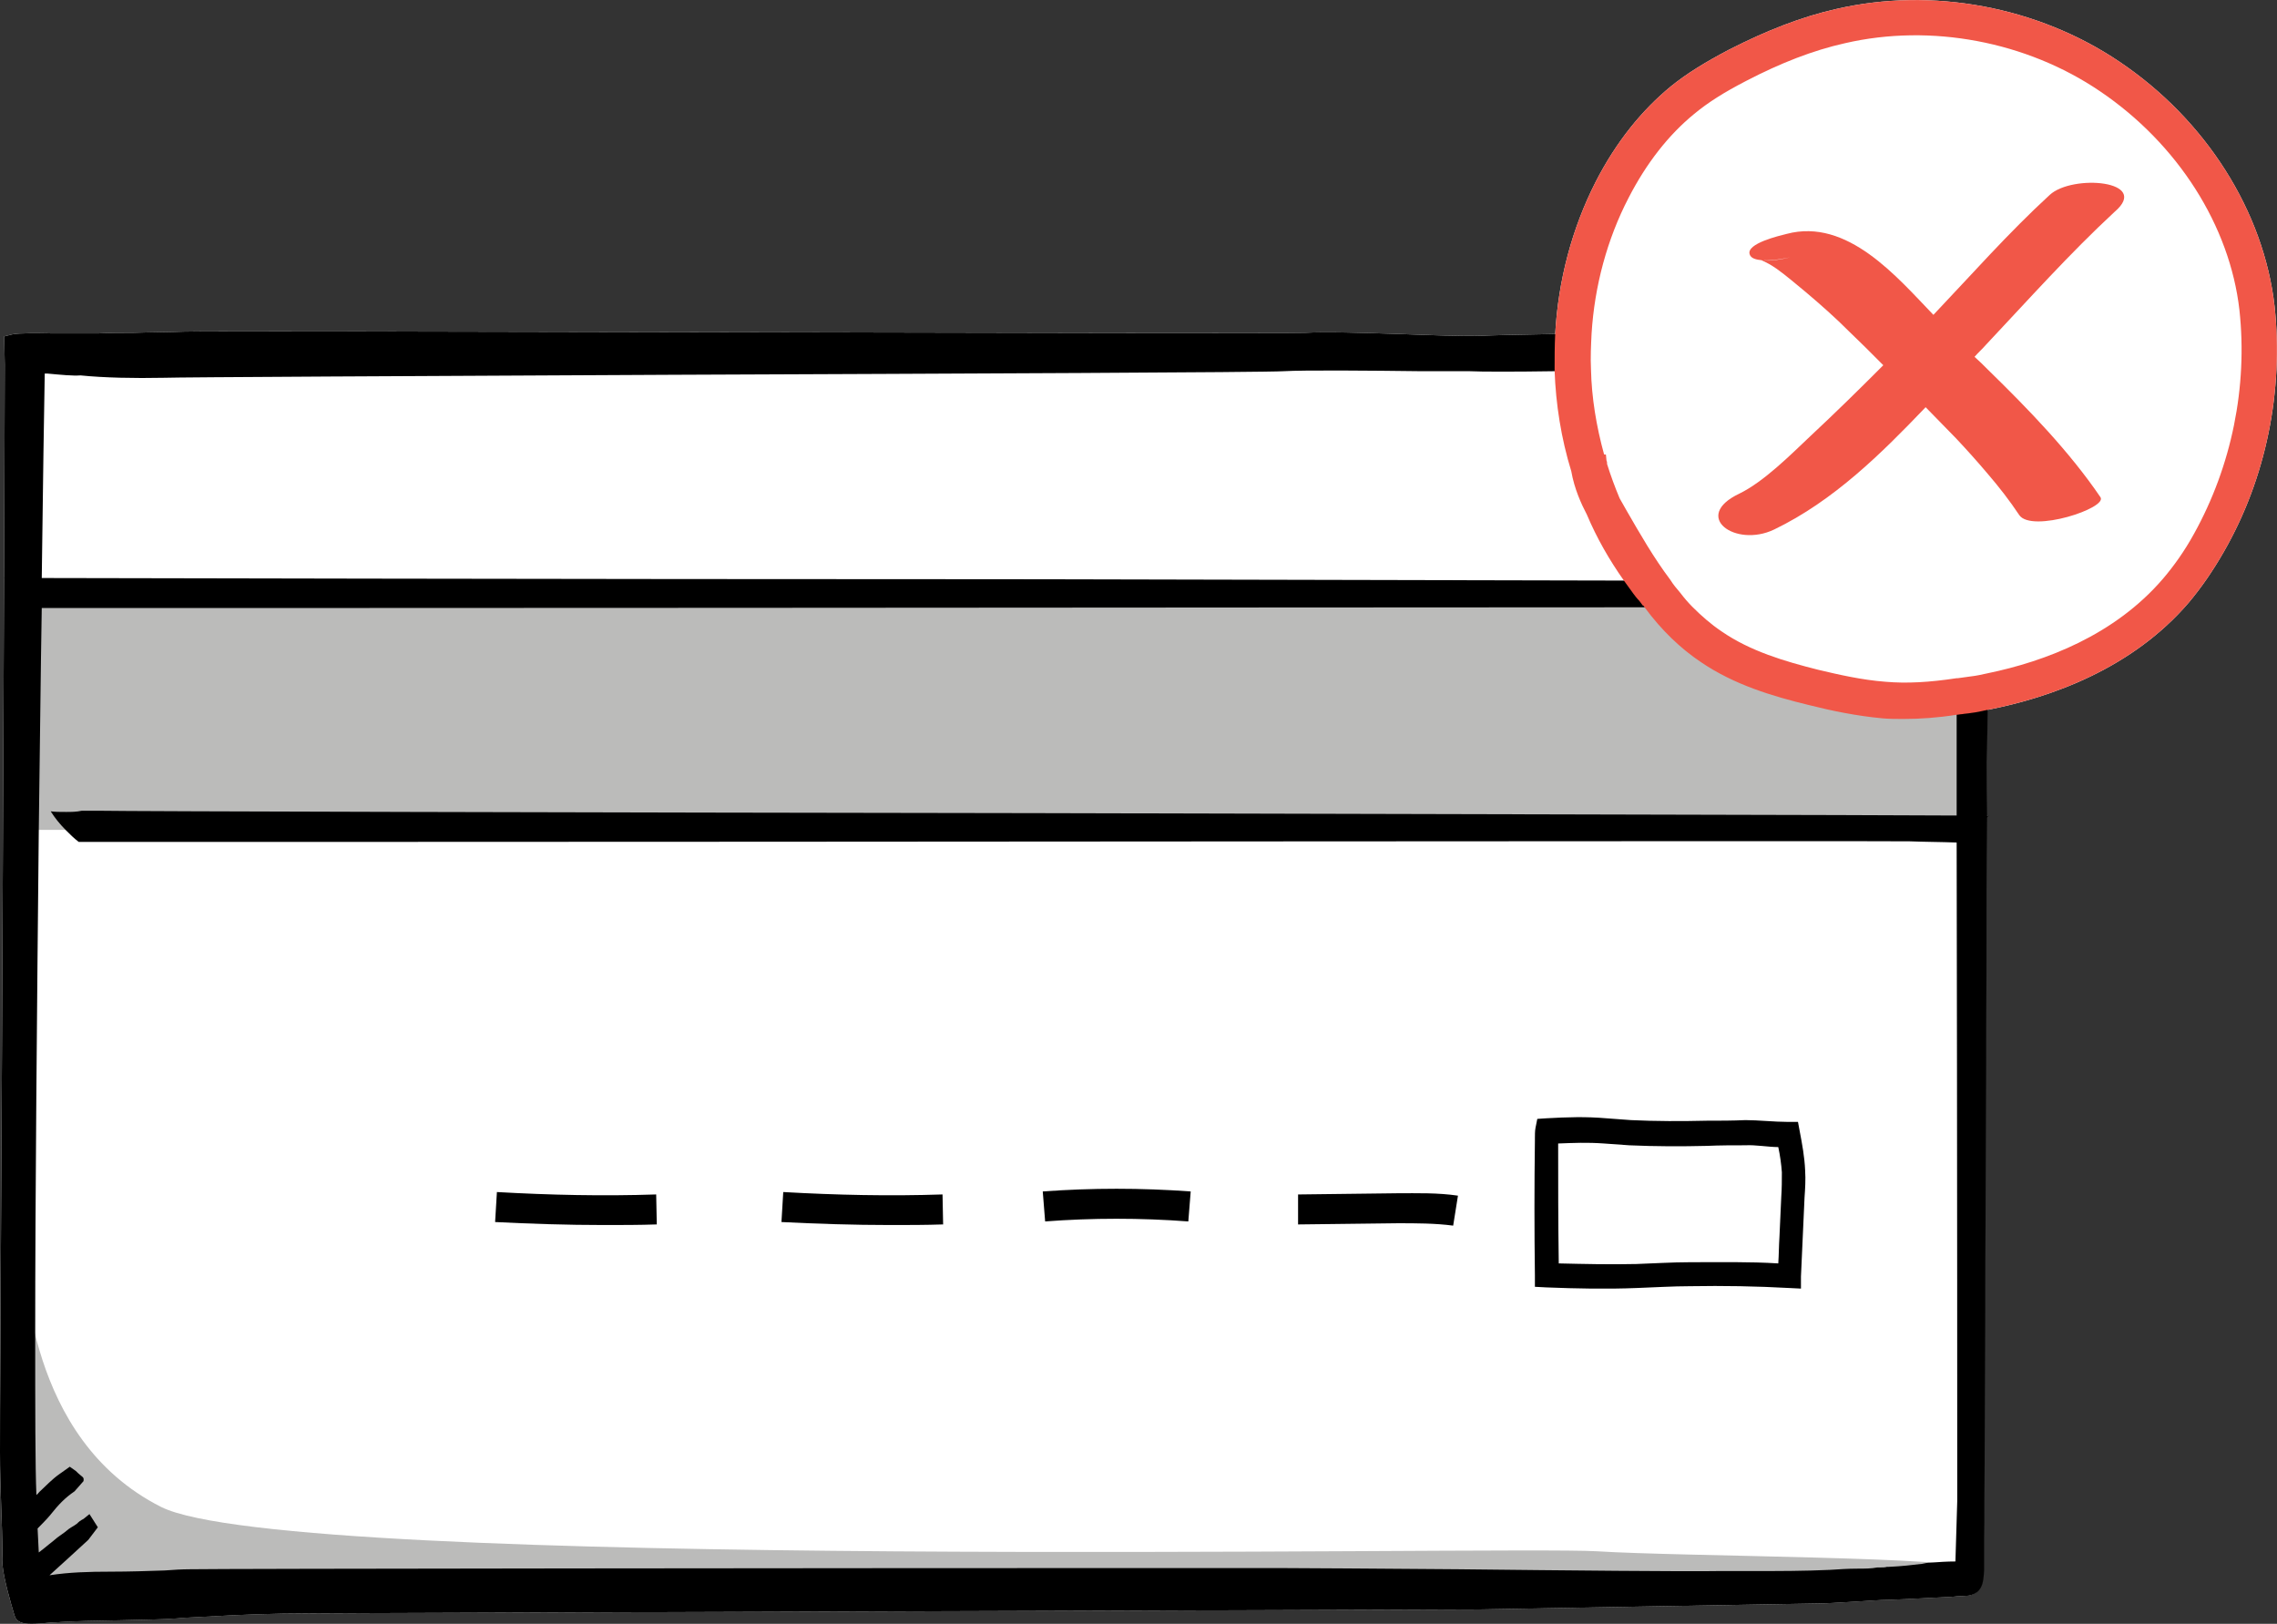 <svg width="122" height="87" viewBox="0 0 122 87" fill="none" xmlns="http://www.w3.org/2000/svg">
<rect x="0" y="0" width="122" height="87" fill="#333333" stroke="none"/>
<g clip-path="url(#clip0_9502_6384)">
<path d="M119.155 29.557C118.548 30.617 117.941 31.485 117.27 32.288C114.265 35.789 109.95 37.364 106.466 38.038C106.466 39.837 106.466 41.765 106.434 43.693H106.53C106.498 43.725 106.466 43.757 106.434 43.789C106.434 46.488 106.434 49.251 106.402 51.981C106.338 67.21 106.307 81.57 106.275 82.47V84.141C106.243 84.655 106.243 85.362 105.444 85.49C105.348 85.49 105.188 85.522 104.932 85.522C104.772 85.522 104.613 85.554 104.549 85.554C104.357 85.554 102.183 85.683 101.161 85.715C100.681 85.715 100.01 85.779 99.371 85.811C98.668 85.843 97.964 85.908 97.421 85.908C95.184 85.94 81.344 86.197 79.139 86.229C78.244 86.229 70.285 86.261 60.217 86.293C41.903 86.357 16.78 86.422 15.118 86.454C13.232 86.486 11.634 86.582 9.812 86.679L9.429 86.711C8.598 86.775 7.575 86.775 6.52 86.807C5.21 86.839 3.835 86.839 2.813 86.936H2.685C2.301 86.968 1.982 87 1.694 87C1.183 87 0.863 86.904 0.767 86.518C0.735 86.39 0.671 86.197 0.607 85.972C0.32 84.944 0.064 83.948 0.128 83.338C0.128 82.438 0.096 81.57 0.064 80.735C0.032 79.739 0 78.808 0 77.812C0 77.715 0 74.727 0.032 69.941C0.128 54.552 0.256 22.553 0.256 19.533L0.224 18.023L0.607 17.927C0.831 17.863 1.31 17.863 1.31 17.863C1.822 17.831 2.301 17.863 2.781 17.863H5.274C5.881 17.831 6.488 17.831 7.128 17.831C8.054 17.798 9.045 17.798 9.908 17.766C10.835 17.734 24.707 17.766 39.41 17.798C53.952 17.831 69.007 17.863 69.933 17.831C70.988 17.766 73.002 17.831 74.984 17.895C76.741 17.959 78.403 18.023 79.298 17.991C80.002 17.959 81.472 17.927 83.326 17.895C83.486 15.035 84.221 12.24 85.499 9.734C86.586 7.614 87.96 5.911 89.526 4.626C90.357 3.952 91.348 3.341 92.627 2.667C94.64 1.638 96.526 0.9 98.38 0.482C103.526 -0.707 109.183 0.353 113.562 3.309C118.196 6.425 121.297 11.341 121.872 16.417C122.352 20.947 121.425 25.605 119.155 29.557Z" fill="white"/>
<path d="M105.604 31.805H0.991V44.463H105.604V31.805Z" fill="#BBBBBA"/>
<path d="M105.571 84.078C95.407 85.235 15.086 83.468 4.634 84.721C3.419 84.881 1.246 85.235 1.246 85.235C0.99 84.688 1.342 83.596 1.31 82.986C1.278 81.412 0.862 69.717 1.054 67.34C1.534 67.918 1.31 77.042 8.629 80.737C15.533 84.207 80.864 82.825 85.562 83.114C90.101 83.403 105.507 83.403 105.571 84.078Z" fill="#BBBBBA"/>
<path d="M106.498 20.337C106.498 20.113 106.498 19.952 106.53 19.791C106.562 19.02 106.498 18.731 106.466 18.602C106.466 18.57 106.434 18.506 106.434 18.474C106.211 17.831 105.507 17.864 105.092 17.864H104.804C104.293 17.864 103.75 17.831 103.238 17.831C101.896 17.799 100.489 17.767 99.083 17.767H99.019C98.412 17.767 97.197 17.767 95.695 17.799C92.722 17.831 88.663 17.831 85.243 17.896C84.892 17.896 84.572 17.896 84.253 17.896C83.933 17.896 83.613 17.896 83.326 17.896C81.472 17.928 80.002 17.96 79.298 17.992C78.403 18.024 76.741 17.96 74.984 17.896C73.002 17.831 70.988 17.767 69.933 17.831C69.007 17.864 53.952 17.831 39.41 17.799C24.707 17.767 10.835 17.735 9.908 17.767C9.045 17.799 8.054 17.799 7.128 17.831C6.488 17.831 5.881 17.831 5.274 17.864H2.781C2.301 17.864 1.822 17.831 1.31 17.864C1.31 17.864 0.831 17.864 0.607 17.928L0.224 18.024L0.256 19.534C0.256 22.554 0.128 54.553 0.032 69.942C0 74.728 0 77.716 0 77.813C0 78.809 0.032 79.74 0.064 80.736C0.096 81.572 0.128 82.439 0.128 83.338C0.064 83.949 0.32 84.945 0.607 85.973C0.671 86.198 0.735 86.391 0.767 86.519C0.863 86.905 1.183 87.001 1.694 87.001C1.982 87.001 2.301 86.969 2.685 86.937H2.845C3.867 86.84 5.242 86.84 6.552 86.808C7.607 86.776 8.63 86.776 9.461 86.712L9.844 86.68C11.666 86.583 13.264 86.487 15.15 86.455C16.812 86.423 41.934 86.358 60.249 86.294C70.317 86.262 78.276 86.23 79.171 86.23C81.376 86.198 95.216 85.941 97.453 85.909C97.996 85.909 98.7 85.844 99.403 85.812C100.042 85.78 100.713 85.716 101.193 85.716C102.215 85.684 104.389 85.555 104.581 85.555C104.644 85.555 104.804 85.523 104.964 85.523C105.22 85.523 105.38 85.491 105.476 85.491C106.275 85.362 106.275 84.656 106.307 84.142V82.471C106.338 81.572 106.37 67.211 106.434 51.983C106.434 49.22 106.434 46.457 106.466 43.79V43.694C106.466 41.766 106.466 39.839 106.498 38.039C106.498 37.718 106.498 37.397 106.498 37.076C106.498 36.754 106.498 36.401 106.498 36.08C106.498 34.345 106.498 32.674 106.53 31.164C106.53 28.915 106.562 26.956 106.562 25.381C106.562 23.068 106.594 21.622 106.594 21.365V20.819C106.498 20.627 106.498 20.466 106.498 20.337ZM104.836 32.61C104.836 33.799 104.836 35.084 104.836 36.401V37.397C104.836 37.718 104.836 38.007 104.836 38.328C104.836 40.063 104.836 41.862 104.836 43.726V44.497C104.836 44.722 104.836 44.947 104.836 45.172C104.868 61.203 104.868 79.74 104.868 80.415C104.836 81.475 104.804 82.535 104.772 83.596C104.772 83.628 104.772 83.628 104.772 83.66C104.293 83.66 103.877 83.692 103.43 83.724C103.27 83.724 103.142 83.756 102.982 83.788C102.439 83.853 101.896 83.917 101.193 83.949H101.097C101.001 83.981 100.873 83.981 100.745 83.981H100.585C100.266 84.045 99.882 84.045 99.499 84.045C99.019 84.045 98.54 84.077 98.06 84.109C96.686 84.174 95.279 84.174 93.905 84.174H92.051C90.453 84.206 83.901 84.142 78.116 84.077C73.801 84.045 69.71 84.013 68.495 84.013H61.687C46.601 84.013 11.251 84.045 10.196 84.077C9.748 84.077 9.269 84.109 8.822 84.142C7.895 84.174 6.904 84.206 5.977 84.206C4.73 84.206 3.708 84.238 2.653 84.399C2.972 84.109 3.324 83.788 3.644 83.499C4.027 83.146 4.411 82.792 4.73 82.503L5.242 81.829L4.794 81.122L4.475 81.379C4.475 81.379 4.283 81.475 4.187 81.572C4.123 81.668 3.804 81.829 3.676 81.925C3.388 82.182 3.164 82.278 2.845 82.567C2.813 82.6 2.429 82.889 2.365 82.953C2.333 82.985 2.11 83.146 2.078 83.178C2.078 83.082 2.014 81.957 2.014 81.893C2.141 81.764 2.493 81.411 2.653 81.218C3.164 80.576 3.484 80.254 3.995 79.901L4.475 79.355C4.507 79.098 4.443 79.194 4.059 78.809L3.74 78.584L3.196 78.969C2.781 79.258 2.461 79.612 2.11 79.933C2.046 79.997 2.014 80.061 1.95 80.094C1.886 78.552 1.886 75.467 1.886 71.484C1.886 64.255 1.982 54.007 2.078 44.497C2.141 40.288 2.173 36.208 2.237 32.61C2.237 32.353 2.237 32.096 2.237 31.839C2.237 31.55 2.237 31.261 2.237 31.004C2.301 25.799 2.365 21.751 2.397 20.016H2.557C3.26 20.08 3.899 20.145 4.315 20.113C5.561 20.241 7.223 20.273 8.758 20.241C9.653 20.209 22.47 20.145 36.022 20.08C51.619 20.016 67.76 19.952 68.783 19.888C69.87 19.823 73.481 19.855 76.102 19.888H78.723C79.362 19.92 81.184 19.92 83.294 19.888C83.613 19.888 83.901 19.888 84.221 19.888C84.54 19.888 84.892 19.888 85.211 19.888C88.631 19.823 92.179 19.759 92.818 19.727C93.458 19.695 94.001 19.663 94.481 19.663C95.088 19.631 95.663 19.599 96.43 19.566C96.974 19.566 98.092 19.502 98.668 19.502C99.499 19.47 100.074 19.47 100.713 19.47H101.8C102.823 19.47 103.558 19.47 104.613 19.502H104.772C104.804 19.823 104.804 20.113 104.804 20.434V32.61H104.836Z" fill="black"/>
<path d="M1.119 30.97H1.055C0.735 30.97 0.479 30.97 0.224 30.938C0.639 31.548 1.119 32.094 1.758 32.576C1.822 32.576 1.854 32.576 1.918 32.576C2.365 32.576 7.383 32.576 14.958 32.576C40.592 32.576 100.585 32.512 102.183 32.544C103.206 32.576 104.197 32.576 105.22 32.608C105.188 32.383 105.284 32.158 105.571 31.933C105.891 31.676 106.179 31.419 106.498 31.162C106.179 31.162 105.859 31.162 105.571 31.162C104.069 31.13 79.906 31.098 54.304 31.034C29.757 31.034 4.347 30.97 2.877 30.97C2.589 30.97 2.237 30.97 1.95 30.97C1.63 30.97 1.374 31.002 1.119 30.97Z" fill="black"/>
<path d="M106.562 43.694C106.53 43.727 106.498 43.759 106.466 43.791C106.179 44.016 105.891 44.241 105.635 44.466C105.348 44.691 105.252 44.915 105.284 45.14C105.124 45.14 104.996 45.14 104.836 45.14C103.973 45.108 103.142 45.108 102.311 45.076C100.745 45.044 42.126 45.108 17.1 45.108H4.219C3.963 44.915 3.74 44.691 3.516 44.466C3.196 44.144 2.941 43.823 2.717 43.47C2.941 43.502 3.228 43.502 3.516 43.502H3.58C3.804 43.502 4.091 43.502 4.379 43.438H5.306C6.744 43.47 31.579 43.534 55.582 43.566C78.531 43.63 100.298 43.662 104.836 43.694C105.22 43.694 105.475 43.694 105.603 43.694H106.562Z" fill="black"/>
<path d="M47.687 65.634C45.738 65.634 43.788 65.57 41.87 65.474L41.966 63.867C44.811 64.028 47.655 64.092 50.5 63.996L50.532 65.602C49.605 65.634 48.646 65.634 47.687 65.634Z" fill="black"/>
<path d="M32.346 65.634C30.396 65.634 28.446 65.57 26.528 65.474L26.624 63.867C29.469 64.028 32.313 64.092 35.158 63.996L35.19 65.602C34.263 65.634 33.304 65.634 32.346 65.634Z" fill="black"/>
<path d="M55.998 65.442L55.87 63.836C58.491 63.643 61.144 63.643 63.797 63.836L63.669 65.442C61.112 65.25 58.523 65.25 55.998 65.442Z" fill="black"/>
<path d="M77.86 65.667C76.901 65.539 75.878 65.539 74.888 65.539L69.55 65.603V63.997L74.888 63.932C75.942 63.932 77.029 63.9 78.116 64.061L77.86 65.667Z" fill="black"/>
<path d="M96.718 62.711C96.686 61.972 96.558 61.298 96.43 60.623L96.334 60.109H95.791C95.088 60.109 94.193 60.013 93.522 60.013C92.818 60.045 92.147 60.045 91.444 60.045C90.102 60.077 88.727 60.077 87.385 60.013C86.937 59.981 86.522 59.948 86.074 59.916C84.956 59.82 83.997 59.852 82.846 59.916L82.367 59.948L82.271 60.43C82.239 60.591 82.239 60.816 82.239 60.977V61.105C82.207 63.514 82.207 65.924 82.239 68.334V68.944L82.846 68.976C84.444 69.04 86.106 69.073 87.704 69.008C88.631 68.976 89.622 68.912 90.549 68.912C92.339 68.88 94.129 68.912 95.855 69.008L96.494 69.04V68.398C96.526 67.691 96.558 66.984 96.59 66.277C96.622 65.571 96.654 64.864 96.686 64.157C96.718 63.707 96.75 63.193 96.718 62.711ZM95.439 64.125C95.407 64.832 95.375 65.538 95.343 66.245C95.311 66.727 95.311 67.209 95.279 67.691C93.745 67.595 92.147 67.627 90.549 67.627C89.59 67.627 88.631 67.691 87.672 67.723C86.298 67.755 84.892 67.723 83.517 67.691C83.485 65.506 83.485 63.322 83.485 61.266C84.348 61.233 85.019 61.201 85.946 61.266C86.394 61.298 86.841 61.33 87.289 61.362C88.695 61.426 90.102 61.426 91.444 61.394C92.147 61.362 92.85 61.362 93.522 61.362C94.033 61.33 94.768 61.458 95.279 61.458C95.375 61.908 95.439 62.358 95.471 62.808C95.471 63.225 95.471 63.675 95.439 64.125Z" fill="black"/>
<path d="M85.115 24.738C85.179 25.862 85.754 26.89 86.33 27.886C87.768 30.392 89.302 33.027 91.699 34.665C93.329 35.79 95.279 36.368 97.197 36.85C98.443 37.171 99.69 37.428 100.968 37.525C102.311 37.621 103.685 37.525 105.028 37.332C109.374 36.721 113.721 35.019 116.566 31.677C117.237 30.874 117.812 30.007 118.324 29.107C120.465 25.316 121.36 20.883 120.881 16.546C120.306 11.534 117.173 6.94 112.986 4.112C108.799 1.285 103.461 0.289 98.571 1.414C96.653 1.863 94.8 2.602 93.042 3.534C92.019 4.08 91.028 4.659 90.101 5.397C88.503 6.683 87.257 8.353 86.33 10.184C82.846 16.931 83.741 25.734 88.567 31.613L85.115 24.738Z" fill="white"/>
<path d="M121.872 16.417C121.297 11.341 118.197 6.425 113.562 3.309C109.183 0.353 103.526 -0.707 98.38 0.482C96.526 0.9 94.641 1.638 92.627 2.667C91.348 3.341 90.358 3.952 89.527 4.626C87.96 5.911 86.586 7.614 85.499 9.734C84.221 12.24 83.486 15.035 83.326 17.895C83.294 18.537 83.294 19.18 83.294 19.855C83.358 21.654 83.645 23.485 84.189 25.252C84.349 26.183 84.732 27.019 85.02 27.565C85.563 28.85 86.234 30.007 87.002 31.099C87.161 31.324 87.353 31.581 87.513 31.806C87.609 31.934 87.705 32.063 87.833 32.191L88.024 32.448H88.056C88.088 32.48 88.088 32.513 88.12 32.545C89.047 33.798 90.07 34.761 91.125 35.468C92.915 36.689 94.96 37.3 96.942 37.781C98.093 38.071 99.467 38.36 100.873 38.488C101.225 38.52 101.608 38.52 101.992 38.52C102.887 38.52 103.814 38.456 104.837 38.295C104.932 38.295 105.028 38.263 105.124 38.263C105.284 38.231 105.444 38.231 105.604 38.199C105.891 38.167 106.179 38.103 106.467 38.038C109.95 37.364 114.265 35.789 117.27 32.288C117.941 31.485 118.548 30.617 119.156 29.557C121.425 25.605 122.352 20.947 121.872 16.417ZM106.467 36.079C106.179 36.143 105.891 36.207 105.604 36.239C105.348 36.271 105.124 36.303 104.9 36.336C104.868 36.336 104.868 36.336 104.837 36.336C103.366 36.56 102.152 36.625 101.033 36.528C99.754 36.432 98.508 36.143 97.421 35.886C95.631 35.436 93.778 34.89 92.243 33.83C91.668 33.444 91.157 32.994 90.677 32.513C90.454 32.288 90.23 32.031 90.038 31.774C89.846 31.549 89.654 31.324 89.495 31.067C88.6 29.878 87.865 28.593 87.161 27.372C87.034 27.147 86.906 26.922 86.778 26.698C86.522 26.087 86.298 25.477 86.107 24.866C86.107 24.802 86.107 24.738 86.075 24.674L86.043 24.352H85.947C85.531 22.842 85.276 21.3 85.244 19.79C85.212 19.148 85.244 18.505 85.276 17.863C85.435 15.325 86.107 12.819 87.257 10.602C88.216 8.739 89.399 7.229 90.773 6.104C91.508 5.494 92.371 4.948 93.554 4.337C95.408 3.373 97.134 2.699 98.86 2.313C103.462 1.253 108.576 2.217 112.507 4.883C116.695 7.71 119.475 12.112 119.987 16.61C120.434 20.722 119.571 24.963 117.557 28.593C117.046 29.525 116.471 30.328 115.895 31.003C113.307 34.023 109.599 35.436 106.467 36.079Z" fill="#F15748"/>
<path d="M109.822 10.444C107.617 12.468 105.635 14.717 103.59 16.869C101.64 14.845 98.987 11.665 95.727 12.532C95.344 12.628 93.554 13.046 93.746 13.624C93.809 13.849 94.097 13.914 94.417 13.946C94.321 13.946 94.576 13.978 95.184 14.395C95.727 14.781 96.239 15.231 96.75 15.648C97.549 16.323 98.348 17.03 99.083 17.769C99.659 18.315 100.202 18.861 100.745 19.407C100.809 19.471 100.841 19.504 100.905 19.568C99.626 20.853 98.348 22.106 97.006 23.359C95.919 24.387 94.513 25.8 93.202 26.443C90.613 27.664 92.978 29.367 95.056 28.371C98.252 26.829 100.809 24.291 103.174 21.817C103.718 22.363 104.261 22.941 104.804 23.487C105.38 24.098 105.955 24.74 106.498 25.383C107.106 26.09 107.681 26.829 108.192 27.6C108.864 28.563 112.955 27.214 112.539 26.636C110.877 24.194 108.704 21.945 106.498 19.793C106.275 19.568 106.051 19.343 105.795 19.118C105.987 18.893 106.211 18.7 106.403 18.476C108.672 16.066 110.877 13.592 113.306 11.343C115.256 9.673 111.037 9.319 109.822 10.444ZM94.481 13.946C94.96 13.978 95.599 13.849 95.919 13.785C95.12 13.978 94.64 13.978 94.481 13.946Z" fill="#F15748"/>
</g>
<defs>
<clipPath id="clip0_9502_6384">
<rect width="122" height="87" fill="white"/>
</clipPath>
</defs>
</svg>
